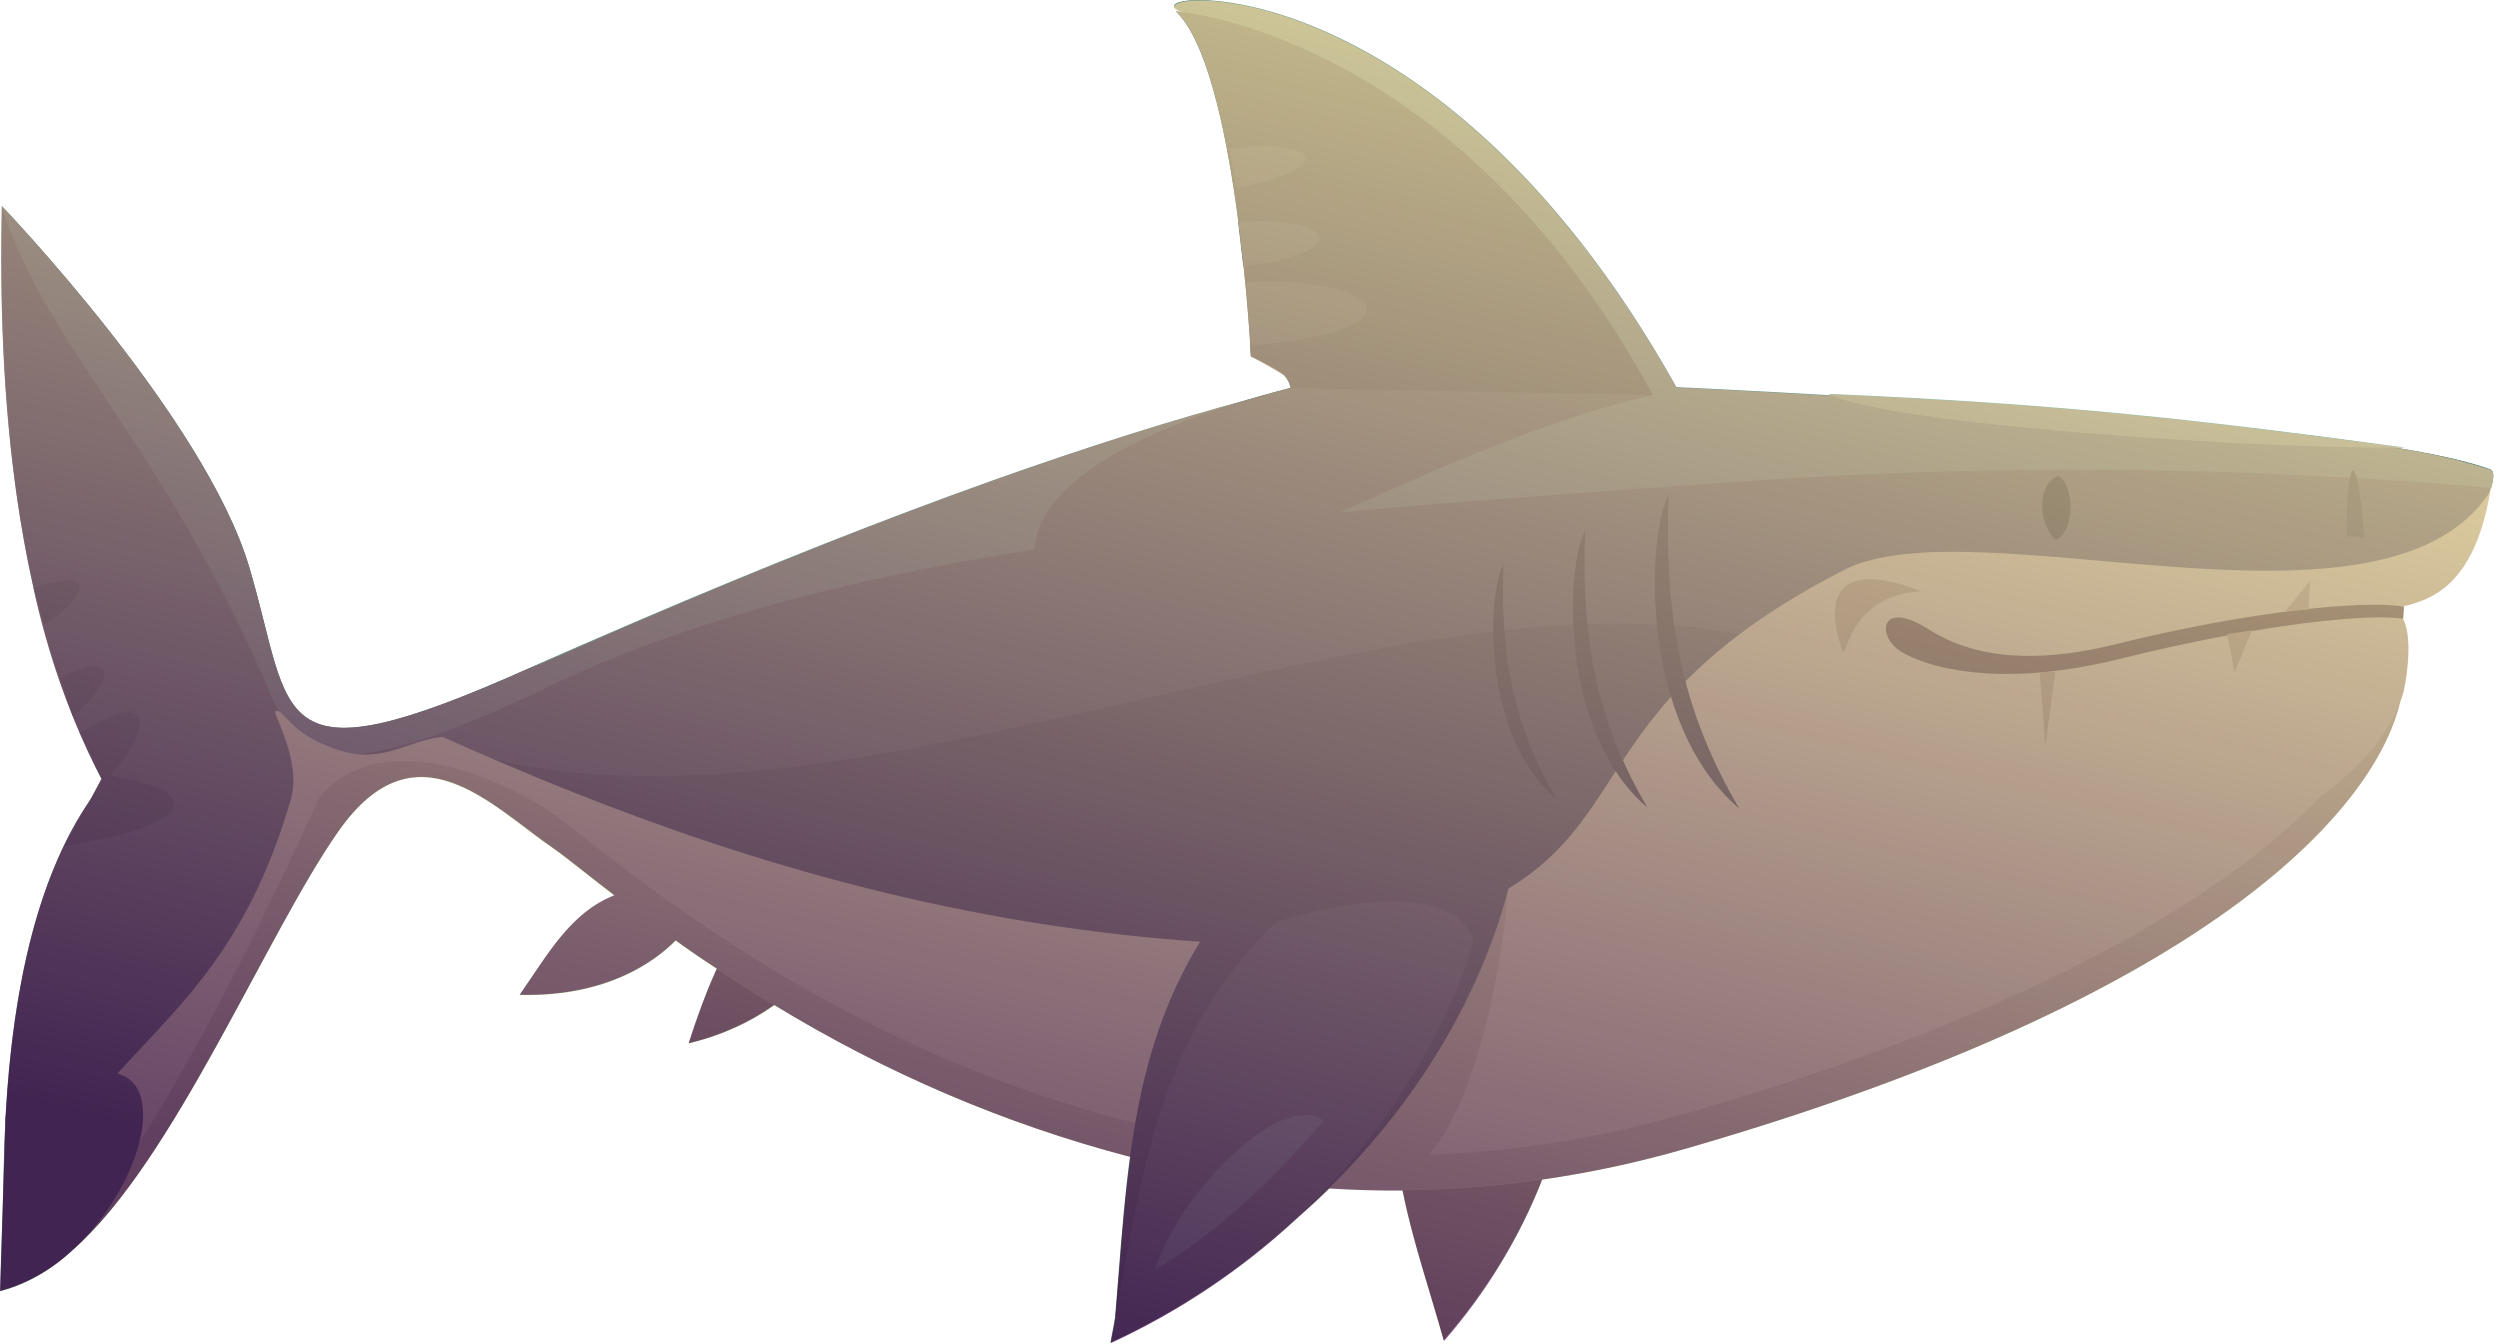 <svg width="266" height="143" viewBox="0 0 266 143" fill="none" xmlns="http://www.w3.org/2000/svg">
<path d="M153.6 142.58C150.07 130.12 145.51 119.32 150.72 107.78C150.72 107.78 161.13 98.66 166.1 101.94C166.1 101.94 172.35 120.83 153.6 142.58Z" fill="#A2AF85"/>
<path d="M73.28 111.03C75.28 105.48 76.4 100.28 81.37 97.37C81.37 97.37 87.63 96.73 88.61 99.25C88.6 99.25 85.94 107.9 73.28 111.03Z" fill="#A2AF85"/>
<path d="M11 83.23C1.5 65.54 -0.22 41.81 0.21 21.96C0.21 21.96 21.79 44.4 26.53 60.36C31.27 76.32 28.28 83.66 56.28 71.11C84.28 58.56 133.94 41.77 137.4 41.77C140.86 41.77 133.08 37.88 133.08 37.88C133.08 37.88 132.22 3.36 125.75 1.21C119.28 -0.94 152.07 -5.27 178.39 41.77C178.39 41.77 249.67 44.3 264.94 49.93C266.02 50.33 264.1 54.16 263.83 55.14C260.37 67.66 251.31 62.05 254.77 67.23C258.23 72.41 255.09 99.23 180.55 120.73C116.25 139.29 60.55 88.8 60.55 88.8C52.35 85.8 44.55 74.13 35.55 87.51C26.55 100.89 13.98 132.81 0.6 136.7C-0.53 112.71 2.44 93.81 11 83.23Z" fill="#5E7A75"/>
<path d="M58.55 72.97C90.64 57.65 135.93 54.7 183.61 51.35C210.731 49.339 237.97 49.529 265.06 51.92C265.34 50.92 265.44 50.14 264.97 49.97C249.7 44.34 178.37 41.19 178.37 41.19C152.05 -5.81 119.28 -0.81 125.78 1.25C152.08 9.61 161.28 37.11 161.28 37.11C147.5 38.23 118.17 43.55 56.28 71.11C28.28 83.62 31.28 76.29 26.5 60.32C21.72 44.35 0.18 21.92 0.18 21.92C4.7 36.67 17.58 47.45 28.75 73.79C31.9 81.19 35.61 83.93 58.55 72.97Z" fill="#729B8F"/>
<path d="M46.53 78.98C89.76 94.98 160.76 51.21 198.27 72.11C143.01 119.93 97.28 111.02 46.53 78.98Z" fill="#4C6863"/>
<path d="M195.22 92.73C131.45 111.24 80.7 93.44 47.1 78.41C43.27 78.76 40.68 81.41 35.84 79.75C30.68 78.02 30.4 75.55 29.35 75.64C28.78 75.7 32.2 80.75 30.92 85.14C22.92 112.62 6.73 110.62 0.64 136.74C14.08 134.81 26.72 101.64 36.03 88.43C44.24 76.79 52.25 85.76 58.93 90.34C66.14 95.28 115.08 140.77 179.37 122.22C242.96 103.87 256.48 80.61 255.68 70.87C240.28 77.98 220.55 85.38 195.22 92.73Z" fill="#DCEFBF"/>
<path d="M255.33 71.03C252.69 82.19 235.62 102.26 179.33 118.49C115.04 137.05 66.1 91.56 58.89 86.62C52.28 82.11 40.28 77.55 34.07 84.71C33.71 85.13 12.74 133.53 0.64 136.71C14.08 134.78 26.72 101.61 36.03 88.4C44.24 76.76 52.25 85.73 58.93 90.31C66.14 95.25 115.08 140.74 179.37 122.19C242.96 103.84 256.48 80.58 255.68 70.84L255.33 71.03Z" fill="#C2D3A3"/>
<path d="M264.94 52.32C253.62 69.73 210.1 53.5 196.17 60.66C159.81 79.34 181.47 95.89 134.33 101.79C171.52 105.11 248.66 99.11 255.72 73.54C255.72 73.54 257.43 65.91 254.57 64.77C257.82 64 263.03 63.3 264.94 52.32Z" fill="#DCEFBF"/>
<path d="M160.47 94.35C159.9 103.35 154.75 136.72 138.91 122.6L160.47 94.35Z" fill="#C2D3A3"/>
<path d="M118.43 142.51C120.13 124.57 119.58 106.59 134.31 91.9C134.31 91.9 156.13 83.84 160.93 92.42C160.93 92.42 156.28 123.78 118.43 142.51Z" fill="#4C6863"/>
<path d="M118.14 142.86C121.29 126.78 122.67 110.53 135.8 98.1C135.8 98.1 153.89 92.03 156.8 100.03C156.83 100.03 149.97 128.05 118.14 142.86Z" fill="#5E7A75"/>
<path d="M55.28 105.88C58.64 101.05 61.12 96.34 66.68 94.88C66.68 94.88 72.89 95.88 73.17 98.61C73.16 98.57 68.28 106.21 55.28 105.88Z" fill="#C2D3A3"/>
<path d="M205.21 66.96C208.46 69.04 214.3 71.22 225.09 68.55C239.45 64.98 251.74 63.82 255.76 64.55L255.68 65.85C252.51 65.25 241 66.26 225.48 70.12C214.48 72.86 206.33 71.68 202.36 69.38C199.63 67.82 199.91 63.6 205.21 66.96Z" fill="#545E49"/>
<path d="M219 50.64C216.74 51.47 216.78 55.64 218.73 57.45C220.96 56.35 220.59 51.38 219 50.64Z" fill="#26423F"/>
<path d="M177.54 52.67C175.19 57.06 174.41 76.97 185.06 86.04C179.18 76 177.04 66.41 177.54 52.67Z" fill="#314C49"/>
<path d="M168.65 56.5C166.58 60.37 165.9 77.92 175.29 85.93C170.1 77.11 168.21 68.61 168.65 56.5Z" fill="#314C49"/>
<path d="M159.97 60.02C158.21 63.3 157.63 78.19 165.6 85.02C161.19 77.46 159.59 70.29 159.97 60.02Z" fill="#314C49"/>
<path d="M195.98 69.11C196.52 70.78 196.36 63.39 204.37 62.91C204.37 62.95 192.16 57.42 195.98 69.11Z" fill="#AFBC91"/>
<path d="M133.11 37.92C133.11 37.92 131.56 7.27 125.11 1.21C125.11 1.21 154.89 3.31 175.88 42.05L137.38 41.81C137.28 39.79 135.96 39.24 133.11 37.92Z" fill="#4C6863"/>
<path d="M249.69 57.05C249.59 49.66 250.69 45.92 251.56 57.17L249.69 57.05Z" fill="#405E5B"/>
<path d="M175.93 42.05C153.6 46.78 123.57 66.15 114.09 63.81C108.71 62.48 103.36 50.07 137.19 41.29L175.93 42.05Z" fill="#5E7A75"/>
<path d="M122.89 135.11C125.33 127.23 136.05 116.04 140.82 119.2C140.82 119.18 132.81 129.27 122.89 135.11Z" fill="#729B8F"/>
<path d="M255.95 47.63C240.07 47.78 200.84 45.2 194.54 41.91C219.33 42.95 234.52 44.73 255.95 47.63Z" fill="#99C1AC"/>
<path d="M133.13 36.76C152.03 35.18 147.02 29.31 132.56 30.03L133.13 36.76Z" fill="#5E7A75"/>
<path d="M131.62 20C143.11 17.75 139.62 14.49 130.81 15.91L131.62 20Z" fill="#5E7A75"/>
<path d="M132.28 28.3C144.83 26.77 141.36 22.81 131.74 23.63L132.28 28.3Z" fill="#5E7A75"/>
<path d="M11 83.23C15.89 78.55 17.18 72.4 8.59 77.98L11 83.23Z" fill="#4C6863"/>
<path d="M7.76 76.19C11.76 73.1 13.13 68.65 6.38 72.14L7.76 76.19Z" fill="#4C6863"/>
<path d="M4.73 66.39C9.08 63.88 10.73 60.03 3.58 62.53L4.73 66.39Z" fill="#4C6863"/>
<path d="M6.88 90.01C21.05 87.72 22.05 84.01 11.1 82.42L6.88 90.01Z" fill="#4C6863"/>
<path d="M0.58 118.78C24.05 102.53 15.89 133.38 0 137.39L0.58 118.78Z" fill="#5E7A75"/>
<path d="M236.96 67.47L237.77 71.56L239.6 67.07L236.96 67.47Z" fill="#AFBC91"/>
<path d="M217.02 71.54L217.63 79.32L218.69 71.49L217.02 71.54Z" fill="#AFBC91"/>
<path d="M245.6 64.86L245.82 61.79L243.13 65.05L245.6 64.86Z" fill="#AFBC91"/>
<path style="mix-blend-mode:overlay" opacity="0.7" d="M265.22 51.29C265.22 51.29 265.22 51.24 265.22 51.22C265.258 51.049 265.278 50.875 265.28 50.7V50.62C265.285 50.491 265.264 50.362 265.22 50.24C265.2 50.188 265.169 50.14 265.129 50.1C265.09 50.061 265.042 50.03 264.99 50.01C261.711 48.952 258.35 48.173 254.94 47.68H255.94C234.51 44.78 219.32 43 194.53 41.96L194.89 42.12C185.1 41.54 178.36 41.24 178.36 41.24C152.04 -5.76 119.27 -0.76 125.77 1.3H125.84L125.15 1.23C128.58 4.47 130.62 14.78 131.77 23.65L132.31 28.32C132.89 33.83 133.1 37.94 133.1 37.94C133.1 37.94 135.02 38.94 136.52 39.87C136.933 40.254 137.216 40.758 137.33 41.31H137.18C135.72 41.69 134.35 42.08 133.03 42.47C116.03 47.03 92.03 55.33 57.92 70.47L56.28 71.11C28.28 83.62 31.28 76.29 26.5 60.32C21.72 44.35 0.18 21.92 0.18 21.92C-0.1 34.72 0.54 49.13 3.55 62.49V62.55C5.057 69.608 7.488 76.437 10.78 82.86L9.6 85.11C4.23 92.91 1.39 104.46 0.6 118.74L0.02 137.35C2.906 136.558 5.552 135.063 7.72 133C18.48 123.63 28.39 99.26 36.05 88.39C44.26 76.75 52.27 85.72 58.95 90.3C60.09 91.08 62.26 92.87 65.37 95.25C60.72 97.09 58.37 101.42 55.29 105.84C64.59 106.07 69.71 102.26 71.89 100.05C73.25 101.05 74.72 102.05 76.27 103.05C75.117 105.636 74.115 108.287 73.27 110.99C76.537 110.231 79.626 108.849 82.37 106.92C94.147 114.141 106.92 119.595 120.28 123.11C119.51 128.78 119.16 134.58 118.66 140.38C118.51 141.22 118.35 142.07 118.18 142.91C125.451 139.56 132.144 135.078 138.01 129.63C139.21 128.58 140.36 127.52 141.44 126.46C144 126.62 146.61 126.7 149.25 126.68C150.25 131.81 152.06 137.05 153.64 142.68C158.085 137.602 161.617 131.793 164.08 125.51C169.246 124.766 174.355 123.667 179.37 122.22C235.65 105.97 252.71 85.89 255.37 74.74C255.52 74.34 255.65 73.95 255.76 73.54C255.76 73.54 256.93 68.31 255.7 65.86L255.78 64.56H255.55C258.78 63.8 263.23 62.29 264.96 52.34C265.05 51.97 265.15 51.61 265.22 51.29Z" fill="url(#paint0_linear_150_110)"/>
<defs>
<linearGradient id="paint0_linear_150_110" x1="143.29" y1="-6.23" x2="106.65" y2="142.64" gradientUnits="userSpaceOnUse">
<stop stop-color="#FFE5A0"/>
<stop offset="1" stop-color="#360043"/>
</linearGradient>
</defs>
</svg>
